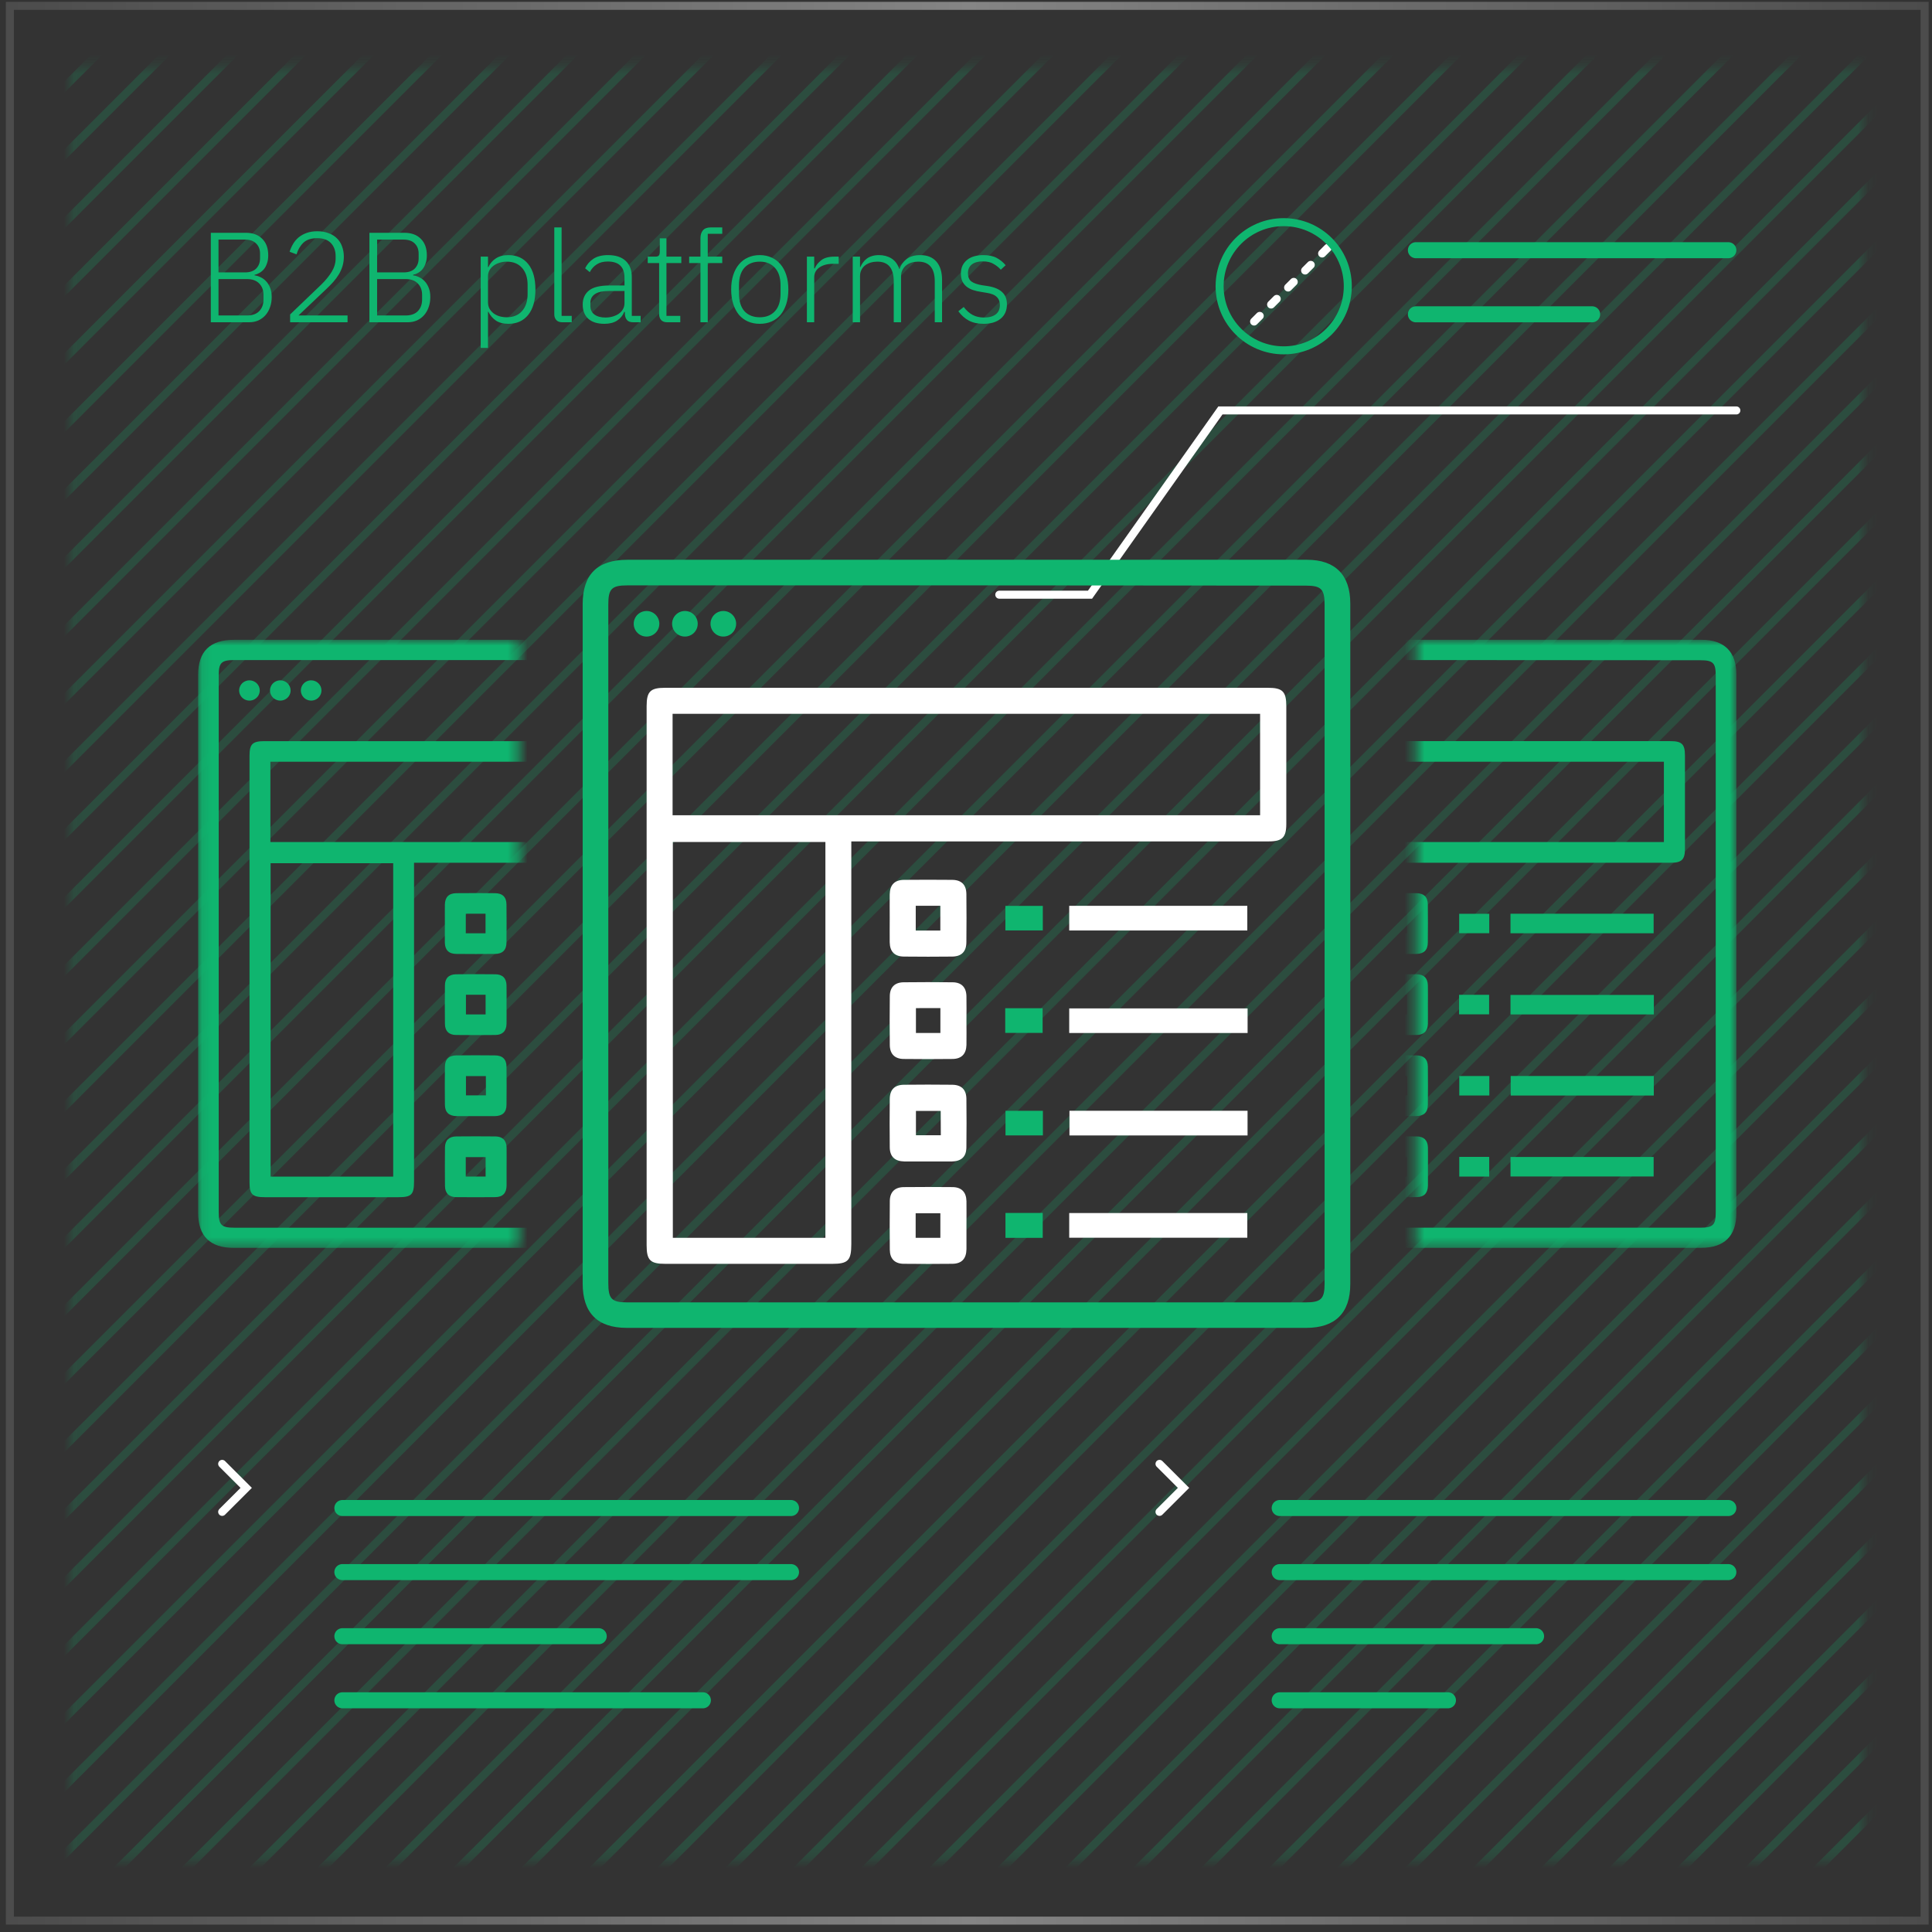 <svg width="196" height="196" viewBox="0 0 196 196" fill="none" xmlns="http://www.w3.org/2000/svg">
<rect x="0" y="0" width="196" height="196" fill="#333333" stroke="none"/>
<rect x="1.002" y="0.594" width="194.251" height="194.251" stroke="url(#paint0_linear_1610_15960)" stroke-width="0.813"/>
<g opacity="0.2">
<mask id="mask0_1610_15960" style="mask-type:alpha" maskUnits="userSpaceOnUse" x="7" y="6" width="183" height="183">
<rect x="7.096" y="6.69" width="182.06" height="182.06" fill="white"/>
</mask>
<g mask="url(#mask0_1610_15960)">
<line x1="140.375" y1="-83.639" x2="-84.244" y2="140.981" stroke="#0FB56F" stroke-width="0.813" stroke-linecap="round"/>
<line x1="254.168" y1="30.153" x2="29.549" y2="254.773" stroke="#0FB56F" stroke-width="0.813" stroke-linecap="round"/>
<line x1="98.996" y1="-125.018" x2="-125.623" y2="99.601" stroke="#0FB56F" stroke-width="0.813" stroke-linecap="round"/>
<line x1="212.789" y1="-11.226" x2="-11.83" y2="213.394" stroke="#0FB56F" stroke-width="0.813" stroke-linecap="round"/>
<line x1="202.443" y1="-21.57" x2="-22.176" y2="203.049" stroke="#0FB56F" stroke-width="0.813" stroke-linecap="round"/>
<line x1="316.236" y1="92.223" x2="91.617" y2="316.842" stroke="#0FB56F" stroke-width="0.813" stroke-linecap="round"/>
<line x1="126.582" y1="-97.432" x2="-98.037" y2="127.187" stroke="#0FB56F" stroke-width="0.813" stroke-linecap="round"/>
<line x1="240.373" y1="16.361" x2="15.754" y2="240.98" stroke="#0FB56F" stroke-width="0.813" stroke-linecap="round"/>
<line x1="167.963" y1="-56.053" x2="-56.656" y2="168.566" stroke="#0FB56F" stroke-width="0.813" stroke-linecap="round"/>
<line x1="281.754" y1="57.74" x2="57.135" y2="282.359" stroke="#0FB56F" stroke-width="0.813" stroke-linecap="round"/>
<line x1="112.791" y1="-111.225" x2="-111.828" y2="113.394" stroke="#0FB56F" stroke-width="0.813" stroke-linecap="round"/>
<line x1="226.58" y1="2.568" x2="1.961" y2="227.187" stroke="#0FB56F" stroke-width="0.813" stroke-linecap="round"/>
<line x1="188.648" y1="-35.363" x2="-35.971" y2="189.256" stroke="#0FB56F" stroke-width="0.813" stroke-linecap="round"/>
<line x1="302.445" y1="78.43" x2="77.826" y2="303.049" stroke="#0FB56F" stroke-width="0.813" stroke-linecap="round"/>
<line x1="143.824" y1="-80.191" x2="-80.795" y2="144.428" stroke="#0FB56F" stroke-width="0.813" stroke-linecap="round"/>
<line x1="257.617" y1="33.602" x2="32.998" y2="258.221" stroke="#0FB56F" stroke-width="0.813" stroke-linecap="round"/>
<line x1="154.168" y1="-69.846" x2="-70.451" y2="154.773" stroke="#0FB56F" stroke-width="0.813" stroke-linecap="round"/>
<line x1="267.961" y1="43.946" x2="43.342" y2="268.566" stroke="#0FB56F" stroke-width="0.813" stroke-linecap="round"/>
<line x1="209.342" y1="-14.674" x2="-15.277" y2="209.945" stroke="#0FB56F" stroke-width="0.813" stroke-linecap="round"/>
<line x1="323.131" y1="99.12" x2="98.512" y2="323.739" stroke="#0FB56F" stroke-width="0.813" stroke-linecap="round"/>
<line x1="181.752" y1="-42.26" x2="-42.867" y2="182.359" stroke="#0FB56F" stroke-width="0.813" stroke-linecap="round"/>
<line x1="295.547" y1="71.533" x2="70.928" y2="296.152" stroke="#0FB56F" stroke-width="0.813" stroke-linecap="round"/>
<line x1="133.477" y1="-90.536" x2="-91.143" y2="134.083" stroke="#0FB56F" stroke-width="0.813" stroke-linecap="round"/>
<line x1="247.273" y1="23.257" x2="22.654" y2="247.876" stroke="#0FB56F" stroke-width="0.813" stroke-linecap="round"/>
<line x1="174.855" y1="-49.156" x2="-49.764" y2="175.463" stroke="#0FB56F" stroke-width="0.813" stroke-linecap="round"/>
<line x1="288.652" y1="64.637" x2="64.033" y2="289.256" stroke="#0FB56F" stroke-width="0.813" stroke-linecap="round"/>
<line x1="119.686" y1="-104.329" x2="-104.934" y2="120.29" stroke="#0FB56F" stroke-width="0.813" stroke-linecap="round"/>
<line x1="233.479" y1="9.464" x2="8.859" y2="234.084" stroke="#0FB56F" stroke-width="0.813" stroke-linecap="round"/>
<line x1="195.547" y1="-28.467" x2="-29.072" y2="196.152" stroke="#0FB56F" stroke-width="0.813" stroke-linecap="round"/>
<line x1="309.34" y1="85.327" x2="84.721" y2="309.946" stroke="#0FB56F" stroke-width="0.813" stroke-linecap="round"/>
<line x1="0.406" y1="-0.406" x2="318.147" y2="-0.406" transform="matrix(-0.707 0.707 -0.709 -0.705 157.672 -67.03)" stroke="#0FB56F" stroke-width="0.813" stroke-linecap="round"/>
<line x1="0.406" y1="-0.406" x2="318.147" y2="-0.406" transform="matrix(-0.707 0.707 -0.709 -0.705 271.467 46.763)" stroke="#0FB56F" stroke-width="0.813" stroke-linecap="round"/>
<line x1="147.27" y1="-76.743" x2="-77.35" y2="147.877" stroke="#0FB56F" stroke-width="0.813" stroke-linecap="round"/>
<line x1="261.066" y1="37.05" x2="36.447" y2="261.67" stroke="#0FB56F" stroke-width="0.813" stroke-linecap="round"/>
<line x1="102.443" y1="-121.57" x2="-122.176" y2="103.049" stroke="#0FB56F" stroke-width="0.813" stroke-linecap="round"/>
<line x1="216.238" y1="-7.777" x2="-8.381" y2="216.842" stroke="#0FB56F" stroke-width="0.813" stroke-linecap="round"/>
<line x1="106.9" y1="-119.131" x2="-117.719" y2="105.488" stroke="#0FB56F" stroke-width="0.813" stroke-linecap="round"/>
<line x1="220.695" y1="-5.338" x2="-3.924" y2="219.281" stroke="#0FB56F" stroke-width="0.813" stroke-linecap="round"/>
<line x1="205.893" y1="-18.123" x2="-18.727" y2="206.497" stroke="#0FB56F" stroke-width="0.813" stroke-linecap="round"/>
<line x1="319.687" y1="95.671" x2="95.068" y2="320.29" stroke="#0FB56F" stroke-width="0.813" stroke-linecap="round"/>
<line x1="130.029" y1="-93.984" x2="-94.59" y2="130.635" stroke="#0FB56F" stroke-width="0.813" stroke-linecap="round"/>
<line x1="243.822" y1="19.809" x2="19.203" y2="244.428" stroke="#0FB56F" stroke-width="0.813" stroke-linecap="round"/>
<line x1="171.41" y1="-52.605" x2="-53.209" y2="172.015" stroke="#0FB56F" stroke-width="0.813" stroke-linecap="round"/>
<line x1="285.199" y1="61.189" x2="60.58" y2="285.808" stroke="#0FB56F" stroke-width="0.813" stroke-linecap="round"/>
<line x1="116.236" y1="-107.777" x2="-108.383" y2="116.842" stroke="#0FB56F" stroke-width="0.813" stroke-linecap="round"/>
<line x1="230.029" y1="6.016" x2="5.41" y2="230.635" stroke="#0FB56F" stroke-width="0.813" stroke-linecap="round"/>
<line x1="192.1" y1="-31.916" x2="-32.52" y2="192.704" stroke="#0FB56F" stroke-width="0.813" stroke-linecap="round"/>
<line x1="305.895" y1="81.877" x2="81.275" y2="306.497" stroke="#0FB56F" stroke-width="0.813" stroke-linecap="round"/>
<line x1="150.719" y1="-73.294" x2="-73.9" y2="151.325" stroke="#0FB56F" stroke-width="0.813" stroke-linecap="round"/>
<line x1="264.514" y1="40.498" x2="39.894" y2="265.118" stroke="#0FB56F" stroke-width="0.813" stroke-linecap="round"/>
<line x1="161.064" y1="-62.95" x2="-63.555" y2="161.67" stroke="#0FB56F" stroke-width="0.813" stroke-linecap="round"/>
<line x1="274.857" y1="50.844" x2="50.238" y2="275.463" stroke="#0FB56F" stroke-width="0.813" stroke-linecap="round"/>
<line x1="109.34" y1="-114.673" x2="-115.279" y2="109.946" stroke="#0FB56F" stroke-width="0.813" stroke-linecap="round"/>
<line x1="223.133" y1="-0.88" x2="-1.486" y2="223.739" stroke="#0FB56F" stroke-width="0.813" stroke-linecap="round"/>
<line x1="185.203" y1="-38.812" x2="-39.416" y2="185.808" stroke="#0FB56F" stroke-width="0.813" stroke-linecap="round"/>
<line x1="298.994" y1="74.981" x2="74.375" y2="299.601" stroke="#0FB56F" stroke-width="0.813" stroke-linecap="round"/>
<line x1="136.926" y1="-87.087" x2="-87.694" y2="137.532" stroke="#0FB56F" stroke-width="0.813" stroke-linecap="round"/>
<line x1="250.719" y1="26.705" x2="26.099" y2="251.324" stroke="#0FB56F" stroke-width="0.813" stroke-linecap="round"/>
<line x1="178.305" y1="-45.708" x2="-46.315" y2="178.911" stroke="#0FB56F" stroke-width="0.813" stroke-linecap="round"/>
<line x1="292.098" y1="68.085" x2="67.478" y2="292.704" stroke="#0FB56F" stroke-width="0.813" stroke-linecap="round"/>
<line x1="123.133" y1="-100.88" x2="-101.486" y2="123.739" stroke="#0FB56F" stroke-width="0.813" stroke-linecap="round"/>
<line x1="236.926" y1="12.913" x2="12.306" y2="237.532" stroke="#0FB56F" stroke-width="0.813" stroke-linecap="round"/>
<line x1="198.996" y1="-25.018" x2="-25.623" y2="199.601" stroke="#0FB56F" stroke-width="0.813" stroke-linecap="round"/>
<line x1="312.789" y1="88.775" x2="88.17" y2="313.394" stroke="#0FB56F" stroke-width="0.813" stroke-linecap="round"/>
<line x1="164.512" y1="-59.502" x2="-60.108" y2="165.118" stroke="#0FB56F" stroke-width="0.813" stroke-linecap="round"/>
<line x1="278.305" y1="54.292" x2="53.685" y2="278.911" stroke="#0FB56F" stroke-width="0.813" stroke-linecap="round"/>
</g>
</g>
<path d="M21.387 23.617H24.937C25.648 23.617 26.203 23.821 26.602 24.228C27.009 24.627 27.213 25.186 27.213 25.906C27.213 26.218 27.17 26.491 27.083 26.725C27.005 26.959 26.901 27.154 26.771 27.31C26.641 27.466 26.489 27.592 26.316 27.687C26.151 27.783 25.986 27.848 25.822 27.882V27.934C26.03 27.96 26.238 28.025 26.446 28.129C26.654 28.225 26.84 28.363 27.005 28.546C27.17 28.719 27.304 28.94 27.408 29.209C27.512 29.469 27.564 29.777 27.564 30.132C27.564 30.505 27.508 30.847 27.395 31.159C27.291 31.471 27.135 31.744 26.927 31.979C26.727 32.204 26.485 32.382 26.199 32.512C25.921 32.633 25.609 32.694 25.262 32.694H21.387V23.617ZM22.167 32.005H25.054C25.6 32.005 26.017 31.857 26.303 31.562C26.589 31.259 26.732 30.869 26.732 30.392V29.911C26.732 29.443 26.589 29.061 26.303 28.767C26.017 28.463 25.6 28.311 25.054 28.311H22.167V32.005ZM22.167 27.635H24.859C25.353 27.635 25.73 27.505 25.991 27.245C26.251 26.976 26.381 26.634 26.381 26.218V25.724C26.381 25.307 26.251 24.969 25.991 24.709C25.73 24.441 25.353 24.306 24.859 24.306H22.167V27.635ZM35.259 32.694H29.433V31.901L32.606 28.858C33.031 28.442 33.377 28.017 33.646 27.583C33.915 27.141 34.049 26.69 34.049 26.231V25.984C34.049 25.446 33.893 25.008 33.581 24.67C33.269 24.332 32.801 24.163 32.177 24.163C31.57 24.163 31.106 24.315 30.785 24.618C30.464 24.922 30.23 25.316 30.083 25.802L29.381 25.541C29.467 25.264 29.584 25 29.732 24.748C29.879 24.497 30.066 24.276 30.291 24.085C30.525 23.894 30.798 23.743 31.11 23.63C31.422 23.517 31.787 23.461 32.203 23.461C32.627 23.461 33.005 23.526 33.334 23.656C33.672 23.777 33.954 23.951 34.179 24.176C34.413 24.401 34.587 24.675 34.699 24.995C34.821 25.307 34.882 25.659 34.882 26.049C34.882 26.378 34.838 26.69 34.751 26.985C34.665 27.271 34.543 27.549 34.387 27.817C34.231 28.077 34.041 28.337 33.815 28.598C33.59 28.849 33.343 29.1 33.074 29.352L30.278 32.005H35.259V32.694ZM37.477 23.617H41.027C41.738 23.617 42.293 23.821 42.692 24.228C43.099 24.627 43.303 25.186 43.303 25.906C43.303 26.218 43.26 26.491 43.173 26.725C43.095 26.959 42.991 27.154 42.861 27.31C42.731 27.466 42.579 27.592 42.406 27.687C42.241 27.783 42.076 27.848 41.912 27.882V27.934C42.12 27.96 42.328 28.025 42.536 28.129C42.744 28.225 42.93 28.363 43.095 28.546C43.26 28.719 43.394 28.94 43.498 29.209C43.602 29.469 43.654 29.777 43.654 30.132C43.654 30.505 43.598 30.847 43.485 31.159C43.381 31.471 43.225 31.744 43.017 31.979C42.818 32.204 42.575 32.382 42.289 32.512C42.011 32.633 41.699 32.694 41.352 32.694H37.477V23.617ZM38.258 32.005H41.145C41.691 32.005 42.107 31.857 42.393 31.562C42.679 31.259 42.822 30.869 42.822 30.392V29.911C42.822 29.443 42.679 29.061 42.393 28.767C42.107 28.463 41.691 28.311 41.145 28.311H38.258V32.005ZM38.258 27.635H40.949C41.444 27.635 41.821 27.505 42.081 27.245C42.341 26.976 42.471 26.634 42.471 26.218V25.724C42.471 25.307 42.341 24.969 42.081 24.709C41.821 24.441 41.444 24.306 40.949 24.306H38.258V27.635ZM48.765 26.036H49.507V27.102H49.545C49.71 26.729 49.962 26.434 50.3 26.218C50.638 25.992 51.063 25.88 51.574 25.88C52.432 25.88 53.104 26.183 53.59 26.79C54.075 27.397 54.318 28.255 54.318 29.365C54.318 30.474 54.075 31.333 53.59 31.94C53.104 32.547 52.432 32.85 51.574 32.85C51.063 32.85 50.642 32.742 50.313 32.525C49.983 32.299 49.728 32 49.545 31.628H49.507V35.295H48.765V26.036ZM51.405 32.187C52.073 32.187 52.593 31.974 52.966 31.549C53.338 31.125 53.525 30.552 53.525 29.833V28.897C53.525 28.177 53.338 27.605 52.966 27.18C52.593 26.755 52.073 26.543 51.405 26.543C51.145 26.543 50.898 26.582 50.664 26.66C50.438 26.729 50.239 26.829 50.066 26.959C49.892 27.089 49.754 27.245 49.65 27.427C49.554 27.609 49.507 27.809 49.507 28.025V30.665C49.507 30.899 49.554 31.112 49.65 31.302C49.754 31.485 49.892 31.645 50.066 31.784C50.239 31.914 50.438 32.013 50.664 32.083C50.898 32.152 51.145 32.187 51.405 32.187ZM57.052 32.694C56.783 32.694 56.579 32.62 56.441 32.473C56.302 32.325 56.233 32.13 56.233 31.888V23.071H56.974V32.044H58.001V32.694H57.052ZM64.239 32.694C63.953 32.694 63.745 32.62 63.615 32.473C63.485 32.325 63.411 32.126 63.394 31.875V31.64H63.329C63.181 32.013 62.938 32.308 62.6 32.525C62.262 32.742 61.833 32.85 61.313 32.85C60.611 32.85 60.069 32.681 59.687 32.343C59.306 31.996 59.115 31.511 59.115 30.886C59.115 30.297 59.323 29.829 59.739 29.482C60.164 29.135 60.858 28.962 61.82 28.962H63.355V28.181C63.355 27.08 62.787 26.53 61.651 26.53C61.209 26.53 60.84 26.625 60.546 26.816C60.251 26.998 60.013 27.262 59.831 27.609L59.362 27.219C59.544 26.829 59.822 26.508 60.195 26.257C60.576 26.005 61.07 25.88 61.677 25.88C62.457 25.88 63.056 26.075 63.472 26.465C63.888 26.855 64.096 27.401 64.096 28.103V32.044H64.993V32.694H64.239ZM61.417 32.213C61.686 32.213 61.937 32.178 62.171 32.109C62.405 32.039 62.609 31.944 62.782 31.823C62.965 31.692 63.103 31.541 63.199 31.367C63.303 31.185 63.355 30.982 63.355 30.756V29.521H61.794C61.127 29.521 60.641 29.629 60.338 29.846C60.043 30.054 59.895 30.344 59.895 30.717V31.029C59.895 31.419 60.034 31.714 60.312 31.914C60.589 32.113 60.958 32.213 61.417 32.213ZM67.689 32.694C67.42 32.694 67.216 32.62 67.078 32.473C66.939 32.325 66.87 32.126 66.87 31.875V26.686H65.712V26.036H66.466C66.649 26.036 66.77 26.001 66.831 25.932C66.9 25.854 66.935 25.719 66.935 25.529V24.176H67.611V26.036H69.119V26.686H67.611V32.044H69.015V32.694H67.689ZM71.06 26.686H69.916V26.036H71.06V24.176C71.06 23.838 71.142 23.569 71.307 23.37C71.481 23.17 71.745 23.071 72.1 23.071H73.271V23.721H71.801V26.036H73.271V26.686H71.801V32.694H71.06V26.686ZM77.077 32.85C76.635 32.85 76.236 32.772 75.881 32.616C75.525 32.46 75.222 32.234 74.97 31.94C74.719 31.636 74.524 31.268 74.385 30.834C74.246 30.401 74.177 29.911 74.177 29.365C74.177 28.819 74.246 28.333 74.385 27.908C74.524 27.475 74.719 27.111 74.97 26.816C75.222 26.512 75.525 26.283 75.881 26.127C76.236 25.962 76.635 25.88 77.077 25.88C77.519 25.88 77.918 25.962 78.273 26.127C78.629 26.283 78.932 26.512 79.184 26.816C79.435 27.111 79.63 27.475 79.769 27.908C79.908 28.333 79.977 28.819 79.977 29.365C79.977 29.911 79.908 30.401 79.769 30.834C79.63 31.268 79.435 31.636 79.184 31.94C78.932 32.234 78.629 32.46 78.273 32.616C77.918 32.772 77.519 32.85 77.077 32.85ZM77.077 32.187C77.727 32.187 78.239 31.983 78.612 31.576C78.993 31.168 79.184 30.57 79.184 29.781V28.949C79.184 28.168 78.993 27.575 78.612 27.167C78.239 26.751 77.727 26.543 77.077 26.543C76.427 26.543 75.911 26.747 75.529 27.154C75.157 27.561 74.97 28.16 74.97 28.949V29.781C74.97 30.561 75.157 31.159 75.529 31.576C75.911 31.983 76.427 32.187 77.077 32.187ZM81.86 32.694V26.036H82.601V27.232H82.653C82.783 26.92 83.004 26.642 83.317 26.4C83.629 26.157 84.071 26.036 84.643 26.036H85.085V26.764H84.5C83.945 26.764 83.49 26.885 83.135 27.128C82.779 27.371 82.601 27.709 82.601 28.142V32.694H81.86ZM86.508 32.694V26.036H87.249V27.089H87.288C87.358 26.924 87.444 26.773 87.548 26.634C87.653 26.486 87.778 26.356 87.926 26.244C88.073 26.131 88.246 26.044 88.446 25.984C88.654 25.914 88.897 25.88 89.174 25.88C89.651 25.88 90.071 25.992 90.435 26.218C90.799 26.443 91.064 26.799 91.229 27.284H91.268C91.389 26.894 91.619 26.564 91.957 26.296C92.304 26.018 92.772 25.88 93.361 25.88C94.072 25.88 94.618 26.101 95 26.543C95.381 26.976 95.572 27.601 95.572 28.415V32.694H94.831V28.546C94.831 27.21 94.272 26.543 93.153 26.543C92.919 26.543 92.698 26.573 92.49 26.634C92.282 26.695 92.096 26.79 91.931 26.92C91.775 27.041 91.649 27.197 91.554 27.388C91.458 27.57 91.411 27.783 91.411 28.025V32.694H90.669V28.546C90.669 27.21 90.115 26.543 89.005 26.543C88.779 26.543 88.558 26.573 88.342 26.634C88.134 26.695 87.947 26.786 87.782 26.907C87.618 27.028 87.488 27.184 87.392 27.375C87.297 27.557 87.249 27.77 87.249 28.012V32.694H86.508ZM99.785 32.85C99.204 32.85 98.706 32.742 98.29 32.525C97.882 32.308 97.527 31.992 97.223 31.576L97.769 31.146C98.047 31.511 98.35 31.779 98.68 31.953C99.009 32.126 99.395 32.213 99.837 32.213C100.349 32.213 100.743 32.104 101.021 31.888C101.298 31.671 101.437 31.359 101.437 30.951C101.437 30.596 101.328 30.318 101.112 30.119C100.903 29.911 100.557 29.772 100.071 29.703L99.525 29.612C99.222 29.569 98.944 29.503 98.693 29.417C98.441 29.33 98.225 29.213 98.043 29.066C97.869 28.918 97.731 28.741 97.626 28.532C97.531 28.316 97.483 28.056 97.483 27.752C97.483 27.44 97.54 27.167 97.652 26.933C97.774 26.699 97.934 26.504 98.134 26.348C98.333 26.192 98.571 26.075 98.849 25.997C99.126 25.919 99.425 25.88 99.746 25.88C100.301 25.88 100.756 25.975 101.112 26.166C101.467 26.356 101.77 26.604 102.022 26.907L101.528 27.362C101.354 27.154 101.12 26.963 100.825 26.79C100.539 26.608 100.167 26.517 99.707 26.517C99.23 26.517 98.858 26.621 98.589 26.829C98.329 27.037 98.199 27.332 98.199 27.713C98.199 28.103 98.316 28.385 98.55 28.558C98.793 28.732 99.152 28.858 99.629 28.936L100.162 29.014C100.838 29.118 101.337 29.321 101.658 29.625C101.987 29.92 102.152 30.336 102.152 30.873C102.152 31.497 101.94 31.983 101.515 32.33C101.099 32.676 100.522 32.85 99.785 32.85Z" fill="#0FB56F"/>
<path d="M101.377 60.332H110.58L123.809 41.639H176.151" stroke="white" stroke-width="0.813" stroke-linecap="round"/>
<line x1="134.701" y1="25.145" x2="126.335" y2="33.511" stroke="white" stroke-width="0.813" stroke-linecap="round" stroke-dasharray="0.81 1.63"/>
<circle cx="130.231" cy="29.04" r="6.502" stroke="#0FB56F" stroke-width="0.813"/>
<line x1="143.641" y1="25.383" x2="175.339" y2="25.383" stroke="#0FB56F" stroke-width="1.626" stroke-linecap="round"/>
<line x1="143.641" y1="31.886" x2="161.522" y2="31.886" stroke="#0FB56F" stroke-width="1.626" stroke-linecap="round"/>
<path d="M98.044 56.789H132.596C135.457 56.789 136.985 58.33 136.985 61.213V130.278C136.985 133.191 135.455 134.711 132.523 134.711H63.581C60.613 134.711 59.111 133.196 59.111 130.204V61.302C59.111 58.272 60.605 56.789 63.663 56.789H98.044ZM98.059 59.386H63.663C62.053 59.386 61.712 59.728 61.712 61.334V130.165C61.712 131.778 62.055 132.126 63.648 132.126H132.429C134.038 132.126 134.38 131.778 134.38 130.189V61.358C134.38 59.75 134.035 59.41 132.442 59.41L98.059 59.386Z" fill="#0FB56F"/>
<path d="M86.365 85.36V126.209C86.365 127.882 86.036 128.217 84.399 128.217H67.529C65.966 128.217 65.6 127.86 65.6 126.332V71.631C65.6 70.15 65.979 69.776 67.477 69.776H128.631C130.118 69.776 130.493 70.155 130.495 71.646C130.495 75.623 130.495 79.6 130.495 83.577C130.495 84.953 130.09 85.36 128.709 85.36H86.365ZM83.736 85.419H68.259V125.577H83.736V85.419ZM68.233 82.707H127.836V72.414H68.233V82.707Z" fill="white"/>
<path d="M90.262 93.083C90.262 92.3 90.251 91.514 90.262 90.731C90.28 89.767 90.754 89.272 91.706 89.261C93.327 89.245 94.949 89.245 96.572 89.261C97.536 89.261 98.03 89.754 98.039 90.705C98.056 92.328 98.056 93.951 98.039 95.575C98.039 96.538 97.545 97.034 96.595 97.044C94.971 97.062 93.349 97.062 91.73 97.044C90.765 97.044 90.28 96.551 90.26 95.601C90.249 94.761 90.262 93.923 90.262 93.083ZM92.902 91.891V94.402H95.397V91.891H92.902Z" fill="white"/>
<path d="M98.046 103.572C98.046 104.383 98.062 105.195 98.046 106.007C98.025 106.92 97.544 107.42 96.64 107.431C94.991 107.451 93.343 107.451 91.694 107.431C90.781 107.431 90.281 106.931 90.27 106.026C90.251 104.377 90.251 102.727 90.27 101.076C90.27 100.163 90.768 99.663 91.672 99.652C93.322 99.632 94.972 99.632 96.62 99.652C97.533 99.652 98.023 100.152 98.044 101.057C98.064 101.894 98.046 102.734 98.046 103.572ZM92.921 102.273V104.797H95.402V102.271L92.921 102.273Z" fill="white"/>
<path d="M94.09 117.828C93.306 117.828 92.523 117.839 91.739 117.828C90.774 117.811 90.276 117.337 90.265 116.388C90.248 114.765 90.248 113.142 90.265 111.518C90.265 110.553 90.755 110.055 91.704 110.047C93.325 110.027 94.955 110.029 96.57 110.047C97.534 110.047 98.033 110.538 98.041 111.486C98.061 113.109 98.059 114.733 98.041 116.356C98.041 117.352 97.541 117.817 96.524 117.832C95.714 117.828 94.901 117.828 94.09 117.828ZM95.434 112.7H92.922V115.17H95.445L95.434 112.7Z" fill="white"/>
<path d="M98.047 124.375C98.047 125.159 98.047 125.944 98.047 126.728C98.03 127.7 97.562 128.2 96.619 128.211C94.97 128.229 93.321 128.229 91.671 128.211C90.767 128.2 90.279 127.698 90.271 126.784C90.254 125.133 90.254 123.483 90.271 121.834C90.282 120.929 90.782 120.44 91.697 120.431C93.346 120.414 94.995 120.414 96.645 120.431C97.547 120.442 98.026 120.944 98.047 121.858C98.06 122.698 98.047 123.535 98.047 124.375ZM92.893 125.574H95.399V123.083H92.893V125.574Z" fill="white"/>
<path d="M108.471 94.397V91.895H126.538V94.397H108.471Z" fill="white"/>
<path d="M126.568 102.302V104.797H108.471V102.302H126.568Z" fill="white"/>
<path d="M126.563 112.687V115.191H108.496V112.687H126.563Z" fill="white"/>
<path d="M108.471 125.566V123.063H126.538V125.566H108.471Z" fill="white"/>
<path d="M105.793 91.902V94.391H101.996V91.902H105.793Z" fill="#0FB56F"/>
<path d="M101.98 104.786V102.284H105.773V104.786H101.98Z" fill="#0FB56F"/>
<path d="M105.801 112.691V115.187H102.008V112.691H105.801Z" fill="#0FB56F"/>
<path d="M102.004 123.053H105.784V125.579H102.004V123.053Z" fill="#0FB56F"/>
<path d="M66.89 63.261C66.894 63.518 66.822 63.771 66.682 63.987C66.542 64.203 66.341 64.373 66.105 64.475C65.869 64.577 65.607 64.606 65.354 64.56C65.101 64.513 64.867 64.392 64.682 64.213C64.498 64.034 64.371 63.804 64.317 63.552C64.264 63.3 64.287 63.038 64.382 62.8C64.478 62.561 64.643 62.356 64.855 62.211C65.068 62.066 65.319 61.987 65.576 61.984C65.92 61.98 66.251 62.113 66.497 62.352C66.743 62.591 66.884 62.918 66.89 63.261Z" fill="#0FB56F"/>
<path d="M70.784 63.308C70.779 63.565 70.698 63.815 70.55 64.026C70.403 64.236 70.196 64.399 69.956 64.492C69.717 64.585 69.454 64.606 69.203 64.55C68.952 64.495 68.723 64.366 68.545 64.18C68.367 63.995 68.248 63.76 68.203 63.507C68.159 63.254 68.19 62.993 68.294 62.758C68.398 62.523 68.569 62.324 68.786 62.186C69.004 62.048 69.257 61.978 69.514 61.984C69.858 61.992 70.185 62.136 70.423 62.384C70.661 62.632 70.791 62.965 70.784 63.308Z" fill="#0FB56F"/>
<path d="M74.681 63.306C74.676 63.564 74.595 63.814 74.447 64.025C74.3 64.236 74.093 64.399 73.853 64.492C73.613 64.586 73.35 64.606 73.099 64.55C72.847 64.494 72.618 64.365 72.44 64.179C72.262 63.992 72.143 63.758 72.099 63.504C72.055 63.25 72.088 62.989 72.192 62.754C72.297 62.519 72.469 62.32 72.688 62.183C72.906 62.046 73.159 61.977 73.417 61.984C73.76 61.994 74.085 62.138 74.321 62.386C74.558 62.633 74.687 62.964 74.681 63.306Z" fill="#0FB56F"/>
<path d="M22.539 148.509L24.977 150.944L22.539 153.379" stroke="white" stroke-width="0.813" stroke-linecap="round"/>
<path d="M117.631 148.509L120.069 150.944L117.631 153.379" stroke="white" stroke-width="0.813" stroke-linecap="round"/>
<line x1="34.733" y1="152.988" x2="80.248" y2="152.988" stroke="#0FB56F" stroke-width="1.626" stroke-linecap="round"/>
<line x1="129.824" y1="152.988" x2="175.339" y2="152.988" stroke="#0FB56F" stroke-width="1.626" stroke-linecap="round"/>
<line x1="34.733" y1="159.489" x2="80.248" y2="159.489" stroke="#0FB56F" stroke-width="1.626" stroke-linecap="round"/>
<line x1="34.733" y1="172.494" x2="71.307" y2="172.494" stroke="#0FB56F" stroke-width="1.626" stroke-linecap="round"/>
<line x1="129.824" y1="159.489" x2="175.339" y2="159.489" stroke="#0FB56F" stroke-width="1.626" stroke-linecap="round"/>
<line x1="129.824" y1="172.494" x2="146.893" y2="172.494" stroke="#0FB56F" stroke-width="1.626" stroke-linecap="round"/>
<line x1="34.733" y1="165.992" x2="60.741" y2="165.992" stroke="#0FB56F" stroke-width="1.626" stroke-linecap="round"/>
<line x1="129.824" y1="165.992" x2="155.833" y2="165.992" stroke="#0FB56F" stroke-width="1.626" stroke-linecap="round"/>
<mask id="mask1_1610_15960" style="mask-type:alpha" maskUnits="userSpaceOnUse" x="20" y="64" width="33" height="63">
<rect x="20.1" y="64.905" width="32.511" height="61.688" fill="#C4C4C4"/>
</mask>
<g mask="url(#mask1_1610_15960)">
<path d="M51.388 64.907H79.156C81.455 64.907 82.683 66.127 82.683 68.409V123.085C82.683 125.392 81.453 126.595 79.096 126.595H23.691C21.307 126.595 20.1 125.395 20.1 123.027V68.48C20.1 66.081 21.3 64.907 23.757 64.907H51.388ZM51.4 66.963H23.757C22.463 66.963 22.19 67.234 22.19 68.505V122.996C22.19 124.273 22.465 124.549 23.745 124.549H79.021C80.314 124.549 80.589 124.273 80.589 123.015V68.524C80.589 67.251 80.312 66.982 79.032 66.982L51.4 66.963Z" fill="#0FB56F"/>
<path d="M42.003 87.526V119.864C42.003 121.189 41.738 121.455 40.423 121.455H26.865C25.609 121.455 25.314 121.172 25.314 119.962V76.657C25.314 75.485 25.619 75.189 26.823 75.189H75.97C77.164 75.189 77.466 75.488 77.468 76.669C77.468 79.817 77.468 82.966 77.468 86.114C77.468 87.204 77.142 87.526 76.032 87.526H42.003ZM39.89 87.572H27.452V119.364H39.89V87.572ZM27.431 85.425H75.33V77.277H27.431V85.425Z" fill="#0FB56F"/>
<path d="M45.132 93.64C45.132 93.019 45.123 92.397 45.132 91.777C45.146 91.014 45.528 90.622 46.292 90.613C47.595 90.601 48.898 90.601 50.203 90.613C50.978 90.613 51.375 91.004 51.382 91.756C51.396 93.041 51.396 94.327 51.382 95.612C51.382 96.374 50.985 96.767 50.222 96.775C48.916 96.789 47.613 96.789 46.311 96.775C45.536 96.775 45.146 96.385 45.13 95.632C45.122 94.968 45.132 94.304 45.132 93.64ZM47.254 92.695V94.683H49.258V92.695H47.254Z" fill="#0FB56F"/>
<path d="M51.388 101.943C51.388 102.586 51.4 103.229 51.388 103.871C51.37 104.594 50.984 104.99 50.257 104.999C48.932 105.015 47.608 105.015 46.283 104.999C45.549 104.999 45.147 104.603 45.138 103.887C45.123 102.581 45.123 101.275 45.138 99.968C45.138 99.245 45.539 98.849 46.265 98.84C47.591 98.824 48.917 98.824 50.242 98.84C50.975 98.84 51.369 99.236 51.386 99.952C51.402 100.615 51.388 101.28 51.388 101.943ZM47.269 100.915V102.913H49.263V100.914L47.269 100.915Z" fill="#0FB56F"/>
<path d="M48.21 113.229C47.579 113.229 46.95 113.238 46.32 113.229C45.545 113.216 45.144 112.84 45.136 112.09C45.121 110.805 45.121 109.519 45.136 108.234C45.136 107.47 45.529 107.076 46.292 107.069C47.595 107.054 48.905 107.055 50.202 107.069C50.977 107.069 51.378 107.458 51.385 108.209C51.401 109.494 51.399 110.779 51.385 112.064C51.385 112.852 50.983 113.221 50.166 113.233C49.514 113.229 48.861 113.229 48.21 113.229ZM49.29 109.17H47.271V111.125H49.298L49.29 109.17Z" fill="#0FB56F"/>
<path d="M51.393 118.412C51.393 119.032 51.393 119.655 51.393 120.275C51.379 121.044 51.003 121.44 50.245 121.449C48.92 121.463 47.595 121.463 46.269 121.449C45.542 121.44 45.15 121.042 45.143 120.319C45.129 119.012 45.129 117.706 45.143 116.4C45.152 115.684 45.554 115.297 46.289 115.29C47.614 115.276 48.94 115.276 50.266 115.29C50.99 115.299 51.375 115.696 51.393 116.419C51.403 117.084 51.393 117.747 51.393 118.412ZM47.251 119.361H49.264V117.389H47.251V119.361Z" fill="#0FB56F"/>
<path d="M26.352 70.031C26.355 70.234 26.297 70.434 26.185 70.605C26.073 70.776 25.911 70.911 25.721 70.992C25.531 71.072 25.321 71.096 25.117 71.059C24.914 71.022 24.726 70.926 24.578 70.784C24.43 70.642 24.327 70.46 24.284 70.261C24.241 70.062 24.26 69.854 24.337 69.665C24.414 69.476 24.546 69.314 24.717 69.199C24.887 69.084 25.089 69.022 25.296 69.02C25.572 69.017 25.838 69.122 26.036 69.311C26.234 69.5 26.347 69.759 26.352 70.031Z" fill="#0FB56F"/>
<path d="M29.483 70.069C29.478 70.272 29.413 70.47 29.294 70.636C29.176 70.803 29.01 70.932 28.817 71.006C28.625 71.079 28.414 71.096 28.212 71.052C28.01 71.008 27.826 70.906 27.683 70.759C27.54 70.612 27.444 70.426 27.408 70.226C27.372 70.026 27.398 69.819 27.481 69.633C27.565 69.447 27.702 69.289 27.877 69.18C28.052 69.071 28.255 69.015 28.462 69.02C28.738 69.026 29.001 69.14 29.192 69.337C29.384 69.533 29.488 69.796 29.483 70.069Z" fill="#0FB56F"/>
<path d="M32.611 70.067C32.608 70.271 32.542 70.469 32.424 70.636C32.305 70.803 32.139 70.932 31.946 71.006C31.753 71.08 31.542 71.096 31.34 71.051C31.138 71.007 30.953 70.905 30.811 70.757C30.668 70.61 30.572 70.424 30.537 70.223C30.502 70.023 30.527 69.816 30.612 69.63C30.696 69.444 30.834 69.286 31.01 69.178C31.185 69.069 31.389 69.014 31.596 69.02C31.871 69.028 32.133 69.142 32.323 69.338C32.513 69.534 32.617 69.796 32.611 70.067Z" fill="#0FB56F"/>
</g>
<mask id="mask2_1610_15960" style="mask-type:alpha" maskUnits="userSpaceOnUse" x="143" y="64" width="34" height="63">
<rect x="143.643" y="64.905" width="32.511" height="61.688" fill="#C4C4C4"/>
</mask>
<g mask="url(#mask2_1610_15960)">
<path d="M144.858 64.906H172.626C174.925 64.906 176.153 66.126 176.153 68.408V123.084C176.153 125.391 174.924 126.594 172.567 126.594H117.162C114.777 126.594 113.57 125.394 113.57 123.026V68.478C113.57 66.079 114.77 64.906 117.228 64.906H144.858ZM144.871 66.962H117.228C115.934 66.962 115.66 67.233 115.66 68.504V122.995C115.66 124.272 115.936 124.548 117.216 124.548H172.492C173.784 124.548 174.06 124.272 174.06 123.014V68.523C174.06 67.25 173.783 66.981 172.502 66.981L144.871 66.962Z" fill="#0FB56F"/>
<path d="M135.473 87.525V119.863C135.473 121.188 135.209 121.454 133.894 121.454H120.335C119.08 121.454 118.785 121.171 118.785 119.961V76.656C118.785 75.484 119.09 75.188 120.294 75.188H169.44C170.635 75.188 170.936 75.487 170.938 76.668C170.938 79.816 170.938 82.965 170.938 86.113C170.938 87.203 170.612 87.525 169.503 87.525H135.473ZM133.361 87.571H120.922V119.363H133.361V87.571ZM120.901 85.424H168.801V77.276H120.901V85.424Z" fill="#0FB56F"/>
<path d="M138.603 93.639C138.603 93.019 138.594 92.397 138.603 91.776C138.617 91.014 138.998 90.621 139.763 90.613C141.066 90.6 142.369 90.6 143.673 90.613C144.448 90.613 144.845 91.004 144.852 91.756C144.866 93.041 144.866 94.326 144.852 95.611C144.852 96.374 144.455 96.766 143.692 96.775C142.387 96.789 141.084 96.789 139.782 96.775C139.007 96.775 138.617 96.384 138.601 95.632C138.592 94.967 138.603 94.304 138.603 93.639ZM140.724 92.695V94.683H142.729V92.695H140.724Z" fill="#0FB56F"/>
<path d="M144.859 101.943C144.859 102.585 144.871 103.228 144.859 103.871C144.841 104.594 144.454 104.99 143.728 104.998C142.403 105.014 141.078 105.014 139.753 104.998C139.02 104.998 138.618 104.602 138.609 103.886C138.594 102.58 138.594 101.274 138.609 99.967C138.609 99.244 139.01 98.848 139.736 98.84C141.062 98.824 142.388 98.824 143.712 98.84C144.446 98.84 144.839 99.236 144.857 99.952C144.873 100.615 144.859 101.28 144.859 101.943ZM140.739 100.915V102.913H142.734V100.913L140.739 100.915Z" fill="#0FB56F"/>
<path d="M141.68 113.228C141.05 113.228 140.421 113.237 139.791 113.228C139.015 113.215 138.615 112.839 138.606 112.089C138.592 110.804 138.592 109.518 138.606 108.233C138.606 107.469 139 107.075 139.763 107.068C141.066 107.053 142.375 107.054 143.673 107.068C144.448 107.068 144.849 107.457 144.856 108.208C144.871 109.493 144.87 110.778 144.856 112.063C144.856 112.851 144.453 113.22 143.636 113.232C142.985 113.228 142.332 113.228 141.68 113.228ZM142.76 109.169H140.742V111.124H142.769L142.76 109.169Z" fill="#0FB56F"/>
<path d="M144.864 118.411C144.864 119.032 144.864 119.654 144.864 120.274C144.85 121.043 144.473 121.439 143.716 121.448C142.391 121.462 141.065 121.462 139.739 121.448C139.013 121.439 138.621 121.042 138.614 120.318C138.6 119.012 138.6 117.705 138.614 116.399C138.623 115.683 139.025 115.296 139.76 115.289C141.085 115.275 142.411 115.275 143.737 115.289C144.461 115.298 144.846 115.695 144.864 116.418C144.874 117.083 144.864 117.746 144.864 118.411ZM140.722 119.361H142.735V117.388H140.722V119.361Z" fill="#0FB56F"/>
<path d="M153.238 94.679V92.698H167.758V94.679H153.238Z" fill="#0FB56F"/>
<path d="M167.782 100.937V102.913H153.238V100.937H167.782Z" fill="#0FB56F"/>
<path d="M167.777 109.159V111.141H153.258V109.159H167.777Z" fill="#0FB56F"/>
<path d="M153.24 119.354V117.374H167.76V119.354H153.24Z" fill="#0FB56F"/>
<path d="M151.085 92.703V94.674H148.033V92.703H151.085Z" fill="#0FB56F"/>
<path d="M148.021 102.904V100.923H151.07V102.904H148.021Z" fill="#0FB56F"/>
<path d="M151.091 109.162V111.138H148.043V109.162H151.091Z" fill="#0FB56F"/>
<path d="M148.041 117.365H151.079V119.364H148.041V117.365Z" fill="#0FB56F"/>
</g>
<defs>
<linearGradient id="paint0_linear_1610_15960" x1="195.66" y1="0.182" x2="0.596" y2="0.182" gradientUnits="userSpaceOnUse">
<stop stop-color="white" stop-opacity="0.12"/>
<stop offset="0.499" stop-color="white" stop-opacity="0.4"/>
<stop offset="1" stop-color="white" stop-opacity="0.12"/>
</linearGradient>
</defs>
</svg>
